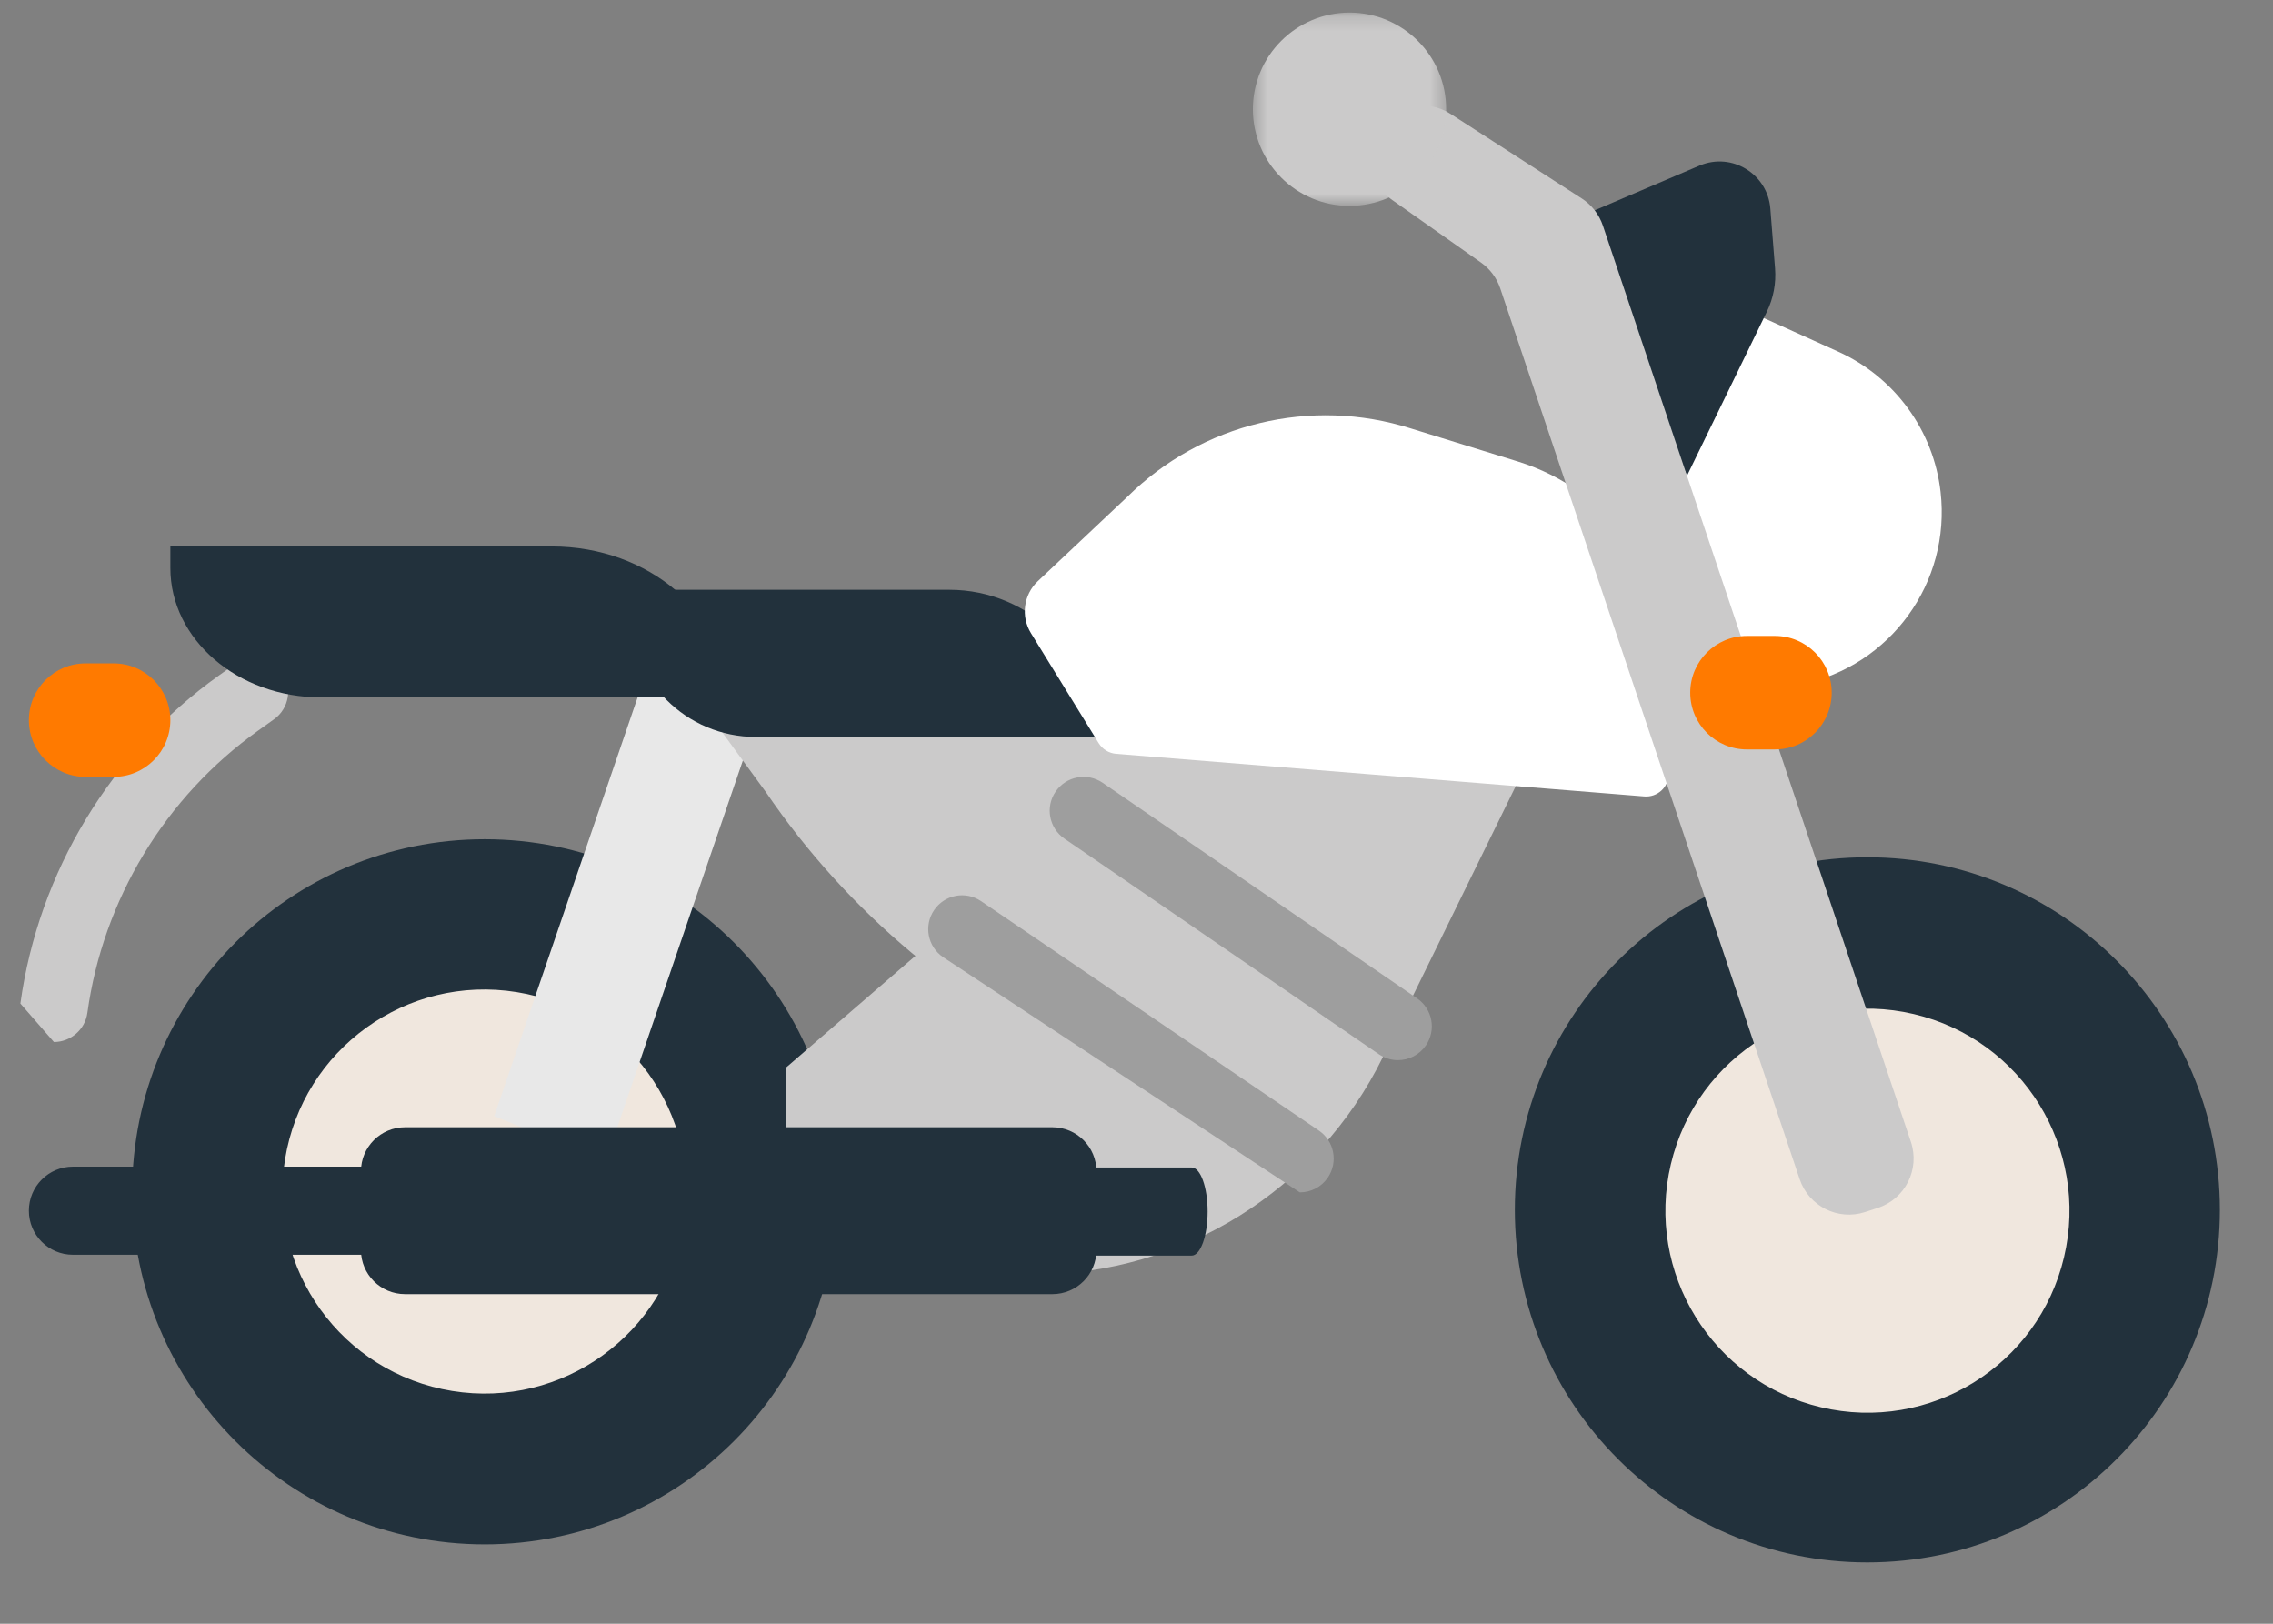<svg xmlns="http://www.w3.org/2000/svg" xmlns:xlink="http://www.w3.org/1999/xlink" width="154" height="110" viewBox="0 0 154 110">
    <rect x="0" y="0" width="154" height="110" fill="#808080" stroke="none"/>
    <defs>
        <path id="08gwy6pc9a" d="M0.509 0.212L13.605 0.212 13.605 13.308 0.509 13.308z"/>
        <path id="x3nbu2228c" d="M0 0.529L153.551 0.529 153.551 5.113 0 5.113z"/>
    </defs>
    <g fill="none" fill-rule="evenodd">
        <g>
            <g>
                <path fill="#CBCACA" d="M1.381 67.985c1.227-8.9 6.126-16.998 13.44-22.218l1.081-.771c1.032-.735 2.463-.496 3.198.534.735 1.03.496 2.463-.535 3.198l-1.08.771C11.191 53.99 6.976 60.955 5.921 68.611c-.157 1.148-1.141 1.98-2.268 1.98" transform="translate(-606 -420) translate(606 420)"/>
                <path fill="#22313C" d="M32.838 56.854c13.191 0 23.884 10.693 23.884 23.885 0 13.19-10.693 23.884-23.884 23.884-13.19 0-23.883-10.694-23.883-23.884 0-13.192 10.692-23.885 23.883-23.885" transform="translate(-606 -420) translate(606 420)"/>
                <path fill="#F0E7DE" d="M19.313 78.532c1.21-7.462 8.24-12.53 15.7-11.32 7.462 1.21 12.53 8.24 11.32 15.7-1.21 7.462-8.238 12.53-15.7 11.32-7.462-1.21-12.53-8.238-11.32-15.7" transform="translate(-606 -420) translate(606 420)"/>
                <path fill="#E8E8E8" d="M33.484 75.609L44.298 44.036 51.843 47.105 41.029 78.678z" transform="translate(-606 -420) translate(606 420)"/>
                <path fill="#FFF" d="M109.216 16.9l15.324 6.92c3.824 1.728 6.46 5.339 6.937 9.507.704 6.135-3.392 11.79-9.44 13.036l-2.727.561-9.366-13.687-.728-16.337z" transform="translate(-606 -420) translate(606 420)"/>
                <path fill="#22313C" d="M106.6 14.864l8.57-3.655c2.169-.905 4.588.573 4.774 2.916l.32 4.055c.08 1.01-.112 2.023-.555 2.934l-5.413 11.117-7.696-17.367z" transform="translate(-606 -420) translate(606 420)"/>
                <path fill="#CBCACA" d="M48.936 49.617l2.955 4.044c5.58 8.19 13.337 14.66 22.397 18.676l21.158-25.204-14.07-6.022-32.44 8.506z" transform="translate(-606 -420) translate(606 420)"/>
                <path fill="#22313C" d="M126.516 58.077c13.192 0 23.884 10.693 23.884 23.884 0 13.19-10.692 23.884-23.884 23.884-13.19 0-23.883-10.694-23.883-23.884s10.693-23.884 23.883-23.884" transform="translate(-606 -420) translate(606 420)"/>
                <path fill="#F0E7DE" d="M113.204 78.87c1.738-7.356 9.11-11.91 16.467-10.17 7.356 1.739 11.91 9.111 10.17 16.467-1.738 7.356-9.111 11.909-16.466 10.17-7.356-1.738-11.91-9.111-10.171-16.467" transform="translate(-606 -420) translate(606 420)"/>
                <path fill="#CBCACA" d="M103.184 52.256L93.692 71.61c-4.422 9.02-13.594 14.737-23.64 14.737l-16.815-3.056V72.338L86.75 43.41l16.435 8.846z" transform="translate(-606 -420) translate(606 420)"/>
                <path fill="#22313C" d="M74.288 49.924H51.21c-4.721 0-8.548-3.828-8.548-8.548v-1.421H64.32c5.507 0 9.97 4.463 9.97 9.969" transform="translate(-606 -420) translate(606 420)"/>
                <path fill="#22313C" d="M49.297 47.243h-27.55c-5.636 0-10.205-3.925-10.205-8.766v-1.458h25.854c6.573 0 11.901 4.578 11.901 10.224" transform="translate(-606 -420) translate(606 420)"/>
                <path fill="#FFF" d="M74.44 50.345l-4.59-7.453c-.698-1.135-.504-2.605.466-3.52l6.06-5.711c5.049-4.995 12.45-6.78 19.22-4.634l7.24 2.237c6.164 1.905 10.347 7.63 10.287 14.081l-.064 7.1c-.009.887-.768 1.581-1.654 1.51l-35.784-2.888c-.487-.039-.924-.307-1.18-.722" transform="translate(-606 -420) translate(606 420)"/>
                <path fill="#CBCACA" d="M121.932 79.884L101.646 19.54c-.238-.71-.698-1.326-1.31-1.757l-6.005-4.23c-1.598-1.127-1.974-3.34-.837-4.93 1.094-1.53 3.195-1.93 4.775-.912l8.9 5.735c.67.433 1.175 1.081 1.43 1.839l20.868 62.073c.623 1.855-.384 3.863-2.244 4.471l-.856.28c-1.838.602-3.818-.392-4.435-2.225" transform="translate(-606 -420) translate(606 420)"/>
                <g transform="translate(-606 -420) translate(606 420) translate(84.375 .64)">
                    <mask id="72htx2v39b" fill="#fff">
                        <use xlink:href="#08gwy6pc9a"/>
                    </mask>
                    <path fill="#CBCACA" d="M7.057.212c3.616 0 6.548 2.932 6.548 6.548s-2.932 6.548-6.548 6.548S.509 10.376.509 6.76 3.44.212 7.057.212" mask="url(#72htx2v39b)"/>
                </g>
                <g transform="translate(-606 -420) translate(606 420) translate(0 103.765)"/>
                <path fill="#9E9E9E" d="M94.713 71.819c-.447 0-.899-.13-1.295-.403L72.116 56.812c-1.043-.716-1.31-2.143-.593-3.187.716-1.044 2.143-1.31 3.187-.594l21.3 14.605c1.046.716 1.312 2.142.596 3.186-.445.648-1.164.997-1.893.997M63.895 64.841c-1.047-.711-1.32-2.137-.608-3.184.711-1.047 2.136-1.32 3.184-.608l22.883 15.539c1.049.712 1.32 2.138.609 3.185-.443.652-1.164 1.004-1.899 1.004" transform="translate(-606 -420) translate(606 420)"/>
                <path fill="#22313C" d="M71.303 87.672H27.441c-1.648 0-2.985-1.336-2.985-2.984V79.35c0-1.65 1.337-2.986 2.985-2.986h43.862c1.649 0 2.985 1.337 2.985 2.986v5.338c0 1.648-1.336 2.984-2.985 2.984" transform="translate(-606 -420) translate(606 420)"/>
                <path fill="#22313C" d="M34.111 85.004H4.941c-1.649 0-2.985-1.337-2.985-2.985 0-1.65 1.336-2.986 2.985-2.986h29.17c1.65 0 2.986 1.337 2.986 2.986 0 1.648-1.336 2.985-2.986 2.985M80.737 85.061H70.172c-.597 0-1.081-1.336-1.081-2.985 0-1.649.484-2.985 1.08-2.985h10.566c.597 0 1.081 1.336 1.081 2.985 0 1.649-.484 2.985-1.081 2.985" transform="translate(-606 -420) translate(606 420)"/>
                <path fill="#FF7A00" d="M7.697 52.629H5.8c-2.123 0-3.843-1.722-3.843-3.845 0-2.124 1.72-3.844 3.843-3.844h1.897c2.123 0 3.845 1.72 3.845 3.844 0 2.123-1.722 3.845-3.845 3.845M120.258 50.77h-1.897c-2.123 0-3.844-1.722-3.844-3.845 0-2.124 1.721-3.845 3.844-3.845h1.897c2.123 0 3.844 1.72 3.844 3.845 0 2.123-1.721 3.844-3.844 3.844" transform="translate(-606 -420) translate(606 420)"/>
            </g>
        </g>
    </g>
</svg>
